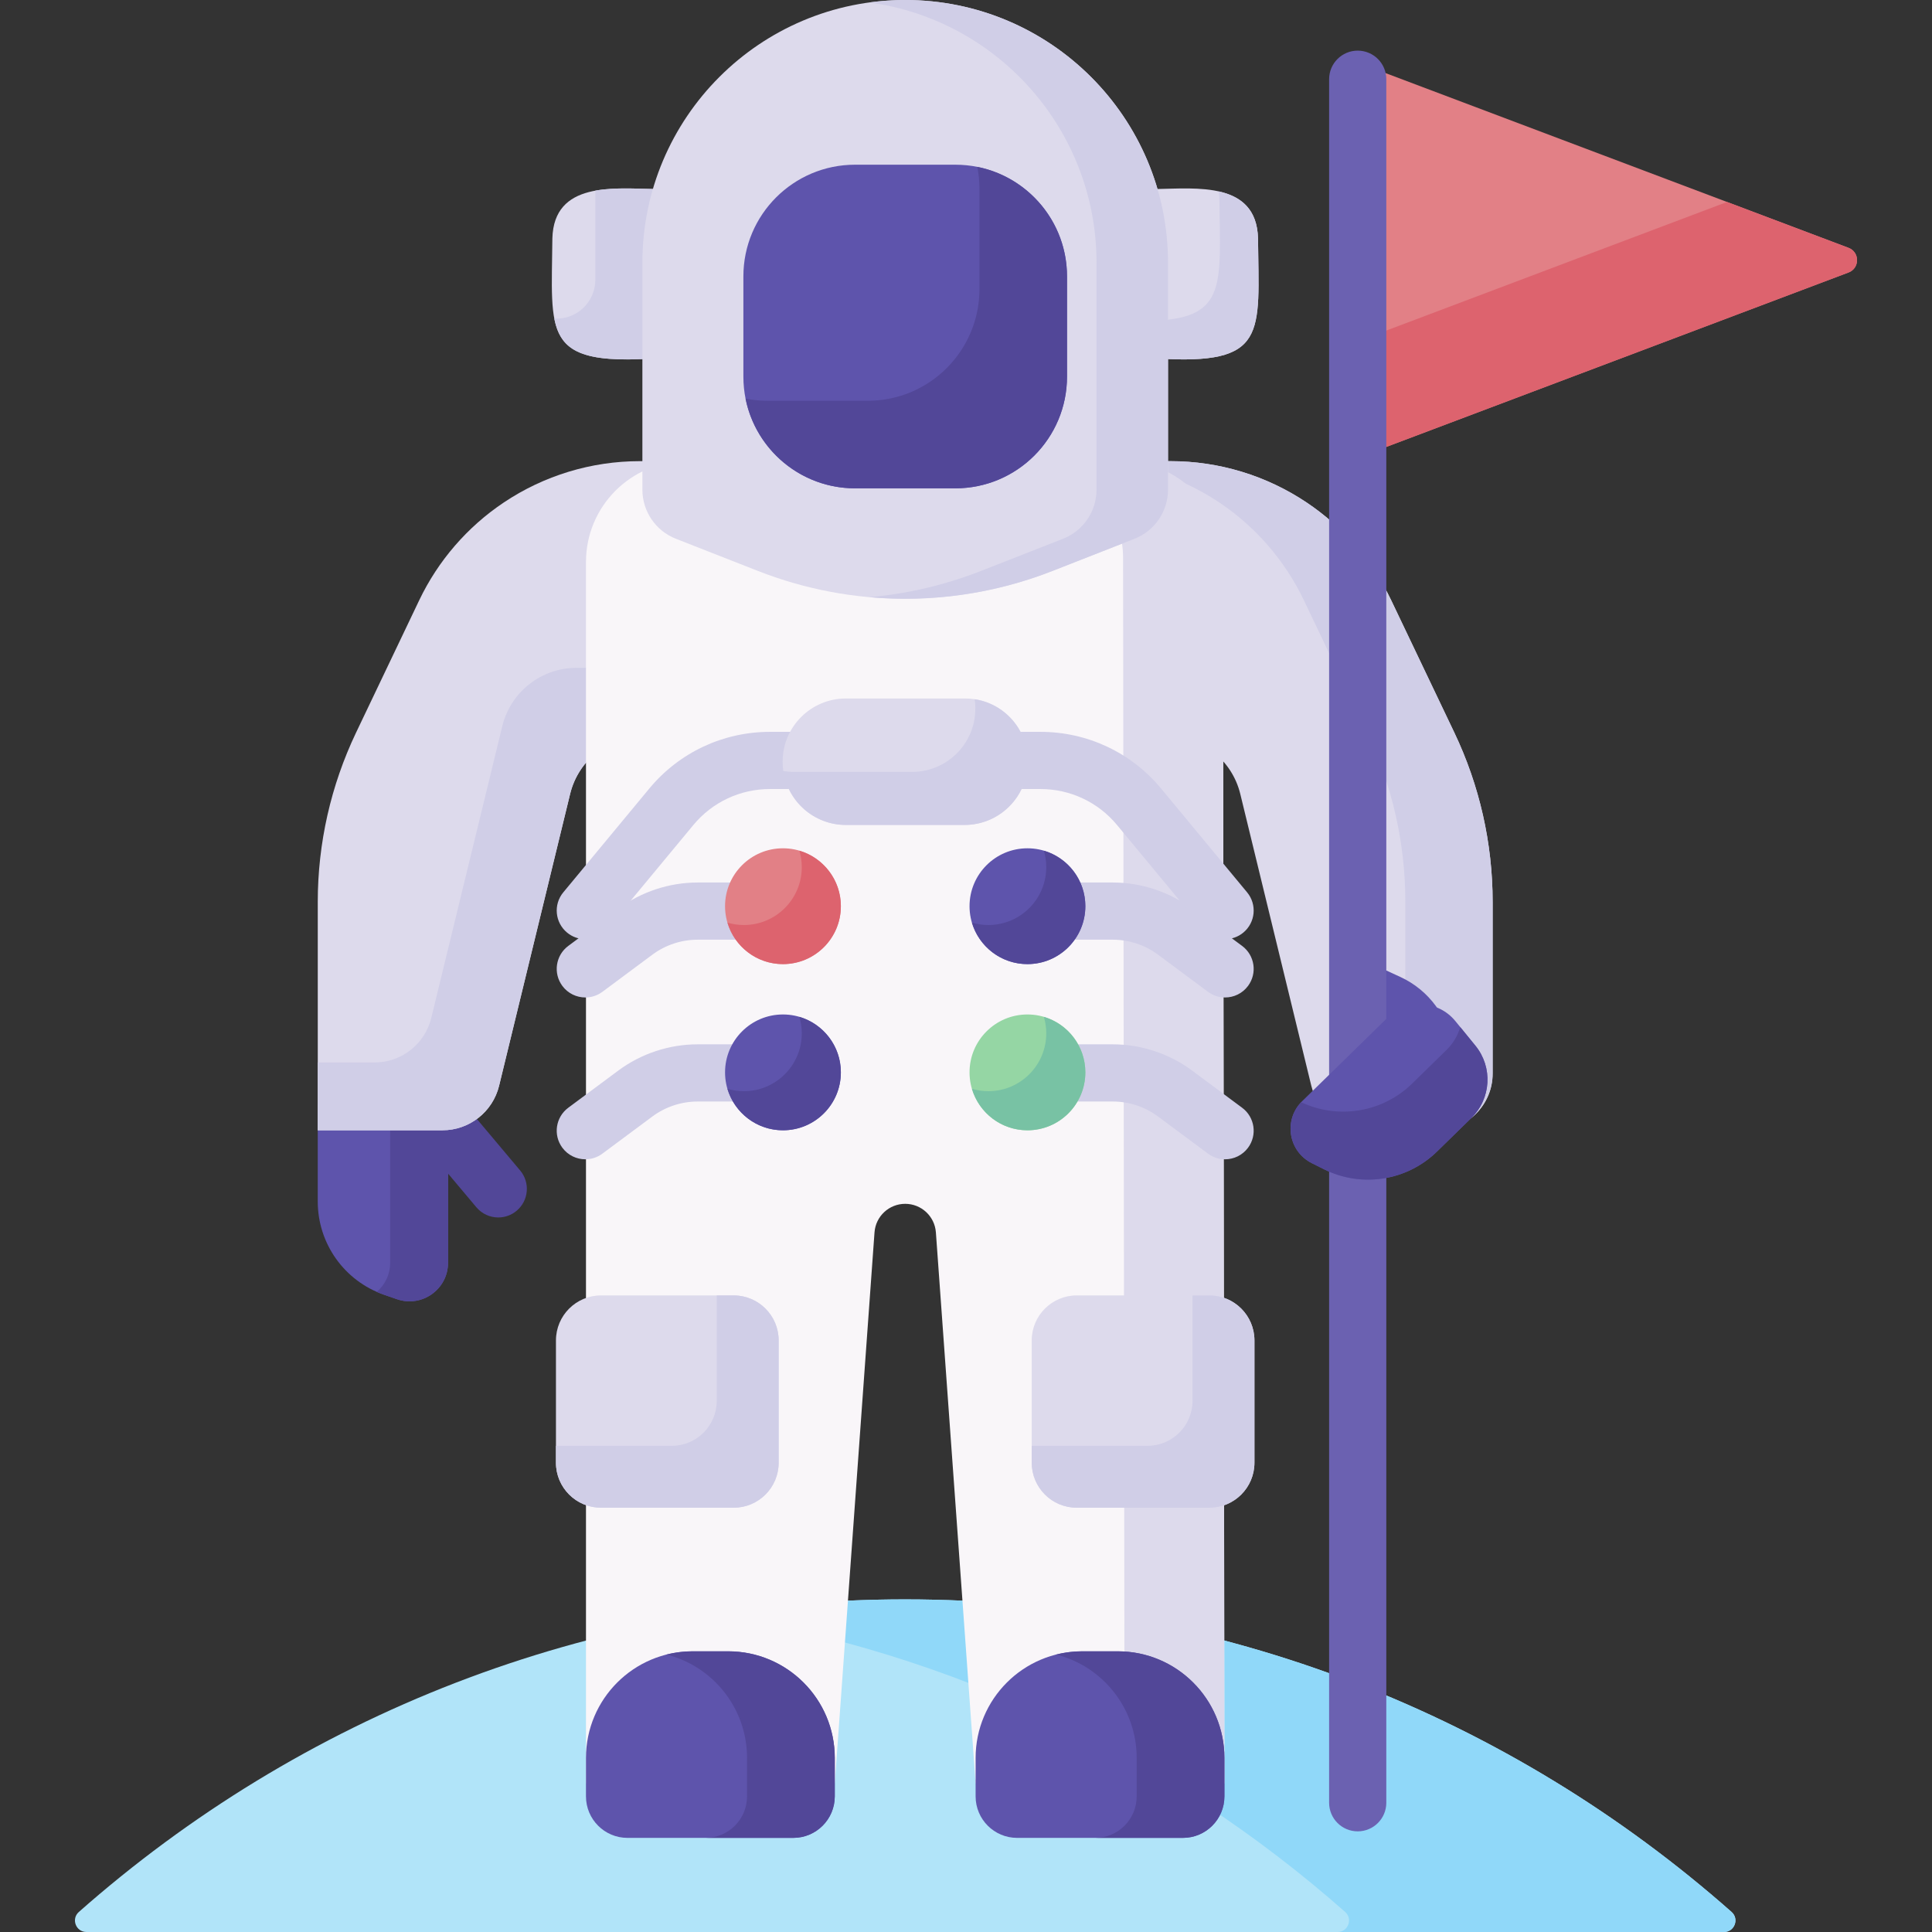 <svg id="Capa_1" enable-background="new 0 0 512 512" height="512" viewBox="0 0 512 512" width="512" xmlns="http://www.w3.org/2000/svg"><rect x="0" y="0" width="512" height="512" fill="#333333" stroke="none"/><g><g><path d="m132.048 322.64c-2.16 0-4.306-.919-5.804-2.702l-17.831-21.209c-2.693-3.203-2.28-7.983.924-10.676 3.203-2.695 7.983-2.28 10.677.924l17.831 21.209c2.693 3.203 2.28 7.983-.924 10.676-1.421 1.194-3.152 1.778-4.873 1.778z" fill="#524798"/></g><g><path d="m84.208 292.716v25.705c0 11.148 7.068 21.07 17.604 24.712l3.377 1.167c6.631 2.292 13.545-2.633 13.545-9.65v-23.837l-9.91-21.231z" fill="#5e54ac"/></g><g><path d="m103.39 290.974v43.675c0 3.15-1.4 5.871-3.537 7.715.639.28 1.292.537 1.959.768l3.377 1.167c6.631 2.292 13.545-2.633 13.545-9.65v-45.068z" fill="#524798"/></g><g><path d="m175.71 122.212v72.748h-4.961c-9.334 0-17.457 6.383-19.665 15.453l-18.818 77.317c-1.686 6.929-7.893 11.806-15.024 11.806h-33.033v-60.539c0-15.521 3.469-30.846 10.153-44.854l16.724-35.049c5.006-10.491 12.743-19.442 22.4-25.914 10.669-7.15 23.222-10.968 36.065-10.968z" fill="#dddaec"/></g><g><path d="m152.776 176.987c-9.334 0-17.457 6.383-19.665 15.453l-18.818 77.317c-1.686 6.929-7.892 11.806-15.024 11.806h-15.06v17.973h33.034c7.131 0 13.337-4.877 15.024-11.806l18.818-77.317c2.207-9.069 10.331-15.453 19.665-15.453h4.961v-17.973z" fill="#d0cee7"/></g><g><path d="m304.063 122.212v72.748h4.961c9.334 0 17.457 6.383 19.665 15.453l18.818 77.317c1.686 6.929 7.893 11.806 15.024 11.806h17.998c8.305 0 15.037-6.732 15.037-15.037v-45.502c0-15.521-3.469-30.846-10.153-44.854l-16.724-35.049c-5.006-10.491-12.743-19.442-22.4-25.914-10.669-7.15-23.222-10.968-36.065-10.968z" fill="#dddaec"/></g><g><path d="m385.411 194.143-16.725-35.049c-5.006-10.491-12.743-19.442-22.4-25.914-10.669-7.15-23.222-10.968-36.065-10.968h-6.158v2.271c6.757 1.835 13.21 4.757 19.089 8.697 9.657 6.472 17.394 15.423 22.4 25.914l16.725 35.049c6.684 14.008 10.153 29.333 10.153 44.854v45.502c0 7.45-5.423 13.617-12.533 14.812.858.148 1.739.225 2.633.225h17.998c8.305 0 15.037-6.732 15.037-15.037v-45.502c-.001-15.521-3.47-30.846-10.154-44.854z" fill="#d0cee7"/></g><g><path d="m173.353 94.995c-29.714 1.891-27.189-6.477-26.969-31.828.406-15.092 16.312-13.247 26.969-13.071z" fill="#dddaec"/></g><g><path d="m157.776 50.525v23.594c0 5.88-4.914 10.62-10.785 10.3l-.091-.005c1.703 8.828 7.554 11.785 26.453 10.582v-44.9c-4.763-.079-10.57-.486-15.577.429z" fill="#d0cee7"/></g><g><path d="m306.421 94.995c29.714 1.891 27.19-6.477 26.969-31.828-.406-15.092-16.312-13.247-26.969-13.071z" fill="#dddaec"/></g><g><path d="m333.389 63.167c-.213-7.91-4.686-11.164-10.427-12.448.103.698.176 1.429.197 2.217.191 21.972 2.097 31.18-16.738 32.015v10.043c29.713 1.892 27.189-6.475 26.968-31.827z" fill="#d0cee7"/></g><g><path d="m456.868 512c2.79 0 4.107-3.46 2.015-5.308-58.354-51.545-135.015-82.84-218.997-82.84s-160.642 31.295-218.996 82.84c-2.091 1.848-.775 5.308 2.015 5.308z" fill="#b1e4f9"/></g><g><path d="m458.883 506.692c-58.354-51.545-135.015-82.84-218.997-82.84-17.416 0-34.51 1.366-51.198 3.959 63.785 9.911 121.546 38.025 167.799 78.881 2.091 1.847.775 5.308-2.015 5.308h102.396c2.79 0 4.106-3.46 2.015-5.308z" fill="#90d8f9"/></g><g><path d="m297.383 122.212h-115.381c-14.753 0-26.712 11.959-26.712 26.712v323.672h65.935l10.529-146.002c.308-4.265 3.857-7.568 8.133-7.568 4.276 0 7.825 3.303 8.133 7.568l10.529 146.002h65.935l-.325-270.732c-.001 0-12.024-79.652-26.776-79.652z" fill="#f9f6f9"/></g><g><g><path d="m324.095 148.925c0-14.753-11.959-26.712-26.712-26.712h-19.195c11.217 3.168 19.44 13.471 19.44 25.702l.389 323.672h-39.541l.073 1.01h65.935z" fill="#dddaec"/></g></g><g><path d="m300.651 142.782-21.749 8.527c-25.08 9.833-52.949 9.833-78.03 0l-21.749-8.527c-5.36-2.101-8.885-7.271-8.885-13.027v-60.106c-.001-38.466 31.182-69.649 69.648-69.649 38.466 0 69.649 31.183 69.649 69.649v15.067l-6.836 5.409 6.836 5.035v34.595c.001 5.757-3.525 10.926-8.884 13.027z" fill="#dddaec"/></g><g><path d="m239.887 0c-3.215 0-6.373.237-9.472.658 33.983 4.624 60.177 33.74 60.177 68.991v60.106c0 5.757-3.526 10.926-8.885 13.028l-21.749 8.527c-9.546 3.743-19.496 6.057-29.542 6.95 16.349 1.454 32.953-.86 48.487-6.95l21.749-8.527c5.359-2.101 8.885-7.271 8.885-13.028v-60.106c-.001-38.466-31.184-69.649-69.65-69.649z" fill="#d0cee7"/></g><g><path d="m210.224 487.058h-43.934c-6.075 0-11-4.925-11-11v-10.18c0-15.611 12.655-28.266 28.266-28.266h9.404c15.611 0 28.266 12.655 28.266 28.266v10.18c-.002 6.075-4.926 11-11.002 11z" fill="#5e54ac"/></g><g><path d="m313.483 487.058h-43.935c-6.075 0-11-4.925-11-11v-10.18c0-15.611 12.655-28.266 28.266-28.266h9.404c15.611 0 28.266 12.655 28.266 28.266v10.18c-.001 6.075-4.925 11-11.001 11z" fill="#5e54ac"/></g><path d="m192.959 437.612h-9.404c-2.389 0-4.707.299-6.923.857 12.263 3.088 21.342 14.187 21.342 27.408v10.18c0 6.075-4.925 11-11 11h23.25c6.075 0 11-4.925 11-11v-10.18c0-15.61-12.654-28.265-28.265-28.265z" fill="#524798"/><path d="m296.218 437.612h-9.404c-2.389 0-4.707.299-6.923.857 12.263 3.088 21.342 14.187 21.342 27.408v10.18c0 6.075-4.925 11-11 11h23.25c6.075 0 11-4.925 11-11v-10.18c0-15.61-12.655-28.265-28.265-28.265z" fill="#524798"/><g><path d="m253.167 129.411h-26.561c-16.348 0-29.602-13.253-29.602-29.602v-26.56c0-16.348 13.253-29.602 29.602-29.602h26.561c16.348 0 29.602 13.253 29.602 29.602v26.561c0 16.348-13.253 29.601-29.602 29.601z" fill="#5e54ac"/></g><path d="m258.99 44.223c.376 1.883.576 3.829.576 5.823v26.561c0 16.349-13.253 29.602-29.602 29.602h-26.561c-1.993 0-3.94-.2-5.823-.576 2.705 13.56 14.671 23.779 29.026 23.779h26.561c16.349 0 29.602-13.253 29.602-29.602v-26.561c0-14.355-10.22-26.321-23.779-29.026z" fill="#524798"/><g><path d="m194.421 399.564h-35.153c-6.591 0-11.935-5.343-11.935-11.935v-32.396c0-6.591 5.343-11.935 11.935-11.935h35.153c6.591 0 11.935 5.343 11.935 11.935v32.396c0 6.592-5.343 11.935-11.935 11.935z" fill="#dddaec"/></g><g><path d="m320.505 399.564h-35.153c-6.591 0-11.935-5.343-11.935-11.935v-32.396c0-6.591 5.343-11.935 11.935-11.935h35.153c6.591 0 11.935 5.343 11.935 11.935v32.396c0 6.592-5.344 11.935-11.935 11.935z" fill="#dddaec"/></g><path d="m194.421 343.298h-4.471v27.925c0 6.591-5.343 11.935-11.935 11.935h-30.682v4.471c0 6.591 5.343 11.935 11.935 11.935h35.153c6.591 0 11.935-5.343 11.935-11.935v-32.396c0-6.591-5.343-11.935-11.935-11.935z" fill="#d0cee7"/><path d="m320.505 343.298h-4.471v27.925c0 6.591-5.343 11.935-11.935 11.935h-30.682v4.471c0 6.591 5.343 11.935 11.935 11.935h35.153c6.591 0 11.935-5.343 11.935-11.935v-32.396c0-6.591-5.344-11.935-11.935-11.935z" fill="#d0cee7"/><g><path d="m155.121 264.341c-2.315 0-4.601-1.057-6.088-3.058-2.496-3.36-1.796-8.107 1.563-10.602l13.269-9.86c6.028-4.481 13.485-6.947 20.997-6.947h22.455c4.185 0 7.578 3.392 7.578 7.578s-3.393 7.578-7.578 7.578h-22.455c-4.277 0-8.524 1.405-11.957 3.956l-13.269 9.86c-1.359 1.008-2.944 1.495-4.515 1.495z" fill="#d0cee7"/></g><g><path d="m155.121 307.225c-2.315 0-4.601-1.057-6.088-3.058-2.496-3.36-1.796-8.107 1.563-10.602l13.269-9.86c6.028-4.481 13.485-6.947 20.997-6.947h22.455c4.185 0 7.578 3.392 7.578 7.578s-3.393 7.578-7.578 7.578h-22.455c-4.277 0-8.524 1.405-11.957 3.956l-13.269 9.86c-1.359 1.009-2.944 1.495-4.515 1.495z" fill="#d0cee7"/></g><g><path d="m155.111 248.89c-1.704 0-3.417-.571-4.831-1.744-3.223-2.67-3.67-7.447-1-10.669l22.801-27.515c7.905-9.54 19.544-15.012 31.934-15.012h8.795c4.185 0 7.578 3.392 7.578 7.578s-3.393 7.578-7.578 7.578h-8.795c-7.862 0-15.248 3.472-20.264 9.526l-22.801 27.515c-1.499 1.809-3.661 2.743-5.839 2.743z" fill="#d0cee7"/></g><g><path d="m324.652 264.341c-1.571 0-3.156-.486-4.514-1.496l-13.269-9.86c-3.433-2.551-7.68-3.956-11.957-3.956h-22.455c-4.185 0-7.578-3.392-7.578-7.578s3.393-7.578 7.578-7.578h22.455c7.511 0 14.968 2.467 20.997 6.947l13.269 9.86c3.359 2.495 4.059 7.242 1.563 10.602-1.487 2.002-3.774 3.059-6.089 3.059z" fill="#d0cee7"/></g><g><path d="m324.652 307.225c-1.571 0-3.156-.486-4.514-1.496l-13.269-9.86c-3.433-2.551-7.68-3.956-11.957-3.956h-22.455c-4.185 0-7.578-3.392-7.578-7.578s3.393-7.578 7.578-7.578h22.455c7.511 0 14.968 2.467 20.997 6.947l13.269 9.86c3.359 2.495 4.059 7.242 1.563 10.602-1.487 2.002-3.774 3.059-6.089 3.059z" fill="#d0cee7"/></g><g><path d="m324.662 248.89c-2.178 0-4.34-.934-5.839-2.743l-22.801-27.515c-5.016-6.053-12.402-9.526-20.264-9.526h-8.795c-4.185 0-7.578-3.392-7.578-7.578s3.393-7.578 7.578-7.578h8.795c12.39 0 24.029 5.471 31.934 15.012l22.801 27.515c2.671 3.223 2.223 7.999-1 10.669-1.414 1.173-3.127 1.744-4.831 1.744z" fill="#d0cee7"/></g><g><circle cx="272.282" cy="240.152" fill="#5e54ac" r="15.345"/></g><g><circle cx="272.282" cy="284.19" fill="#95d6a4" r="15.345"/></g><g><path d="m276.636 225.443c.408 1.381.636 2.84.636 4.354 0 8.475-6.87 15.345-15.345 15.345-1.514 0-2.973-.228-4.354-.636 1.878 6.352 7.748 10.991 14.709 10.991 8.475 0 15.345-6.87 15.345-15.345 0-6.961-4.638-12.831-10.991-14.709z" fill="#524798"/></g><g><path d="m276.636 269.481c.408 1.381.636 2.84.636 4.354 0 8.475-6.87 15.345-15.345 15.345-1.514 0-2.973-.228-4.354-.636 1.878 6.352 7.748 10.991 14.709 10.991 8.475 0 15.345-6.87 15.345-15.345 0-6.961-4.638-12.831-10.991-14.709z" fill="#78c2a4"/></g><g><circle cx="207.491" cy="284.19" fill="#5e54ac" r="15.345"/></g><g><path d="m211.845 269.481c.408 1.381.636 2.84.636 4.354 0 8.475-6.87 15.345-15.345 15.345-1.514 0-2.973-.228-4.354-.636 1.878 6.352 7.748 10.991 14.709 10.991 8.475 0 15.345-6.87 15.345-15.345 0-6.961-4.638-12.831-10.991-14.709z" fill="#524798"/></g><g><circle cx="207.491" cy="240.152" fill="#e28086" r="15.345"/></g><g><path d="m211.845 225.443c.408 1.381.636 2.84.636 4.354 0 8.475-6.87 15.345-15.345 15.345-1.514 0-2.973-.228-4.354-.636 1.878 6.352 7.748 10.991 14.709 10.991 8.475 0 15.345-6.87 15.345-15.345 0-6.961-4.638-12.831-10.991-14.709z" fill="#dd636e"/></g><g><path d="m489.875 65.672-128.363-48.442v103.427l128.363-48.441c3.017-1.138 3.017-5.406 0-6.544z" fill="#e28086"/></g><path d="m489.875 65.672-32.188-12.147-96.175 36.294v30.839l128.363-48.442c3.017-1.138 3.017-5.406 0-6.544z" fill="#dd636e"/><g><path d="m255.614 218.62h-31.455c-6.66 0-12.412-3.886-15.114-9.514-.347-.723 1.787-1.627 1.546-2.403-.255-.817-3.007-2.374-3.007-2.374-.119-.804-.18-1.627-.18-2.465 0-9.254 7.502-16.755 16.755-16.755h31.628c6.362 0 11.887 3.582 14.668 8.84 1.223 2.311 1.325 12.965.273 15.157-2.701 5.628-8.454 9.514-15.114 9.514z" fill="#dddaec"/></g><path d="m270.455 193.949c-2.406-4.549-6.868-7.839-12.147-8.644.107.76.168 1.535.168 2.325v.172c0 9.254-7.502 16.755-16.755 16.755h-31.455c-.908 0-1.792-.092-2.661-.231 1.193 8.083 8.139 14.293 16.555 14.293h31.455c9.254 0 16.755-7.501 16.755-16.755v-.172c-.001-2.796-.693-5.432-1.915-7.743z" fill="#d0cee7"/><g><path d="m374.411 278.661c-2.343 0-4.653-1.083-6.136-3.123-.898-1.235-2.107-2.226-3.496-2.864l-7.976-3.667c-3.803-1.747-5.468-6.248-3.72-10.05 1.748-3.803 6.247-5.47 10.05-3.721l7.977 3.667c3.745 1.722 7.004 4.393 9.425 7.723 2.461 3.385 1.711 8.125-1.674 10.585-1.346.978-2.905 1.45-4.45 1.45z" fill="#5e54ac"/></g><g><path d="m359.807 485.326c-4.185 0-7.578-3.392-7.578-7.578v-456.754c0-4.186 3.393-7.578 7.578-7.578s7.578 3.392 7.578 7.578v456.754c0 4.186-3.393 7.578-7.578 7.578z" fill="#6b61b1"/></g><g><path d="m389.923 296.27-9.099 8.895c-7.972 7.793-20.007 9.674-29.977 4.686l-3.196-1.599c-6.275-3.14-7.586-11.527-2.569-16.432l22.735-22.225c5.098-4.984 13.374-4.515 17.876 1.013l5.313 6.523c4.644 5.7 4.174 14-1.083 19.139z" fill="#5e54ac"/></g><g><path d="m391.007 277.131-4.017-4.932c-.671 2.232-1.886 4.328-3.66 6.062l-9.099 8.895c-7.82 7.645-19.548 9.584-29.403 4.946-4.698 4.937-3.337 13.068 2.823 16.15l3.196 1.599c9.97 4.988 22.005 3.107 29.977-4.686l9.099-8.895c5.257-5.139 5.727-13.439 1.084-19.139z" fill="#524798"/></g></g></svg>